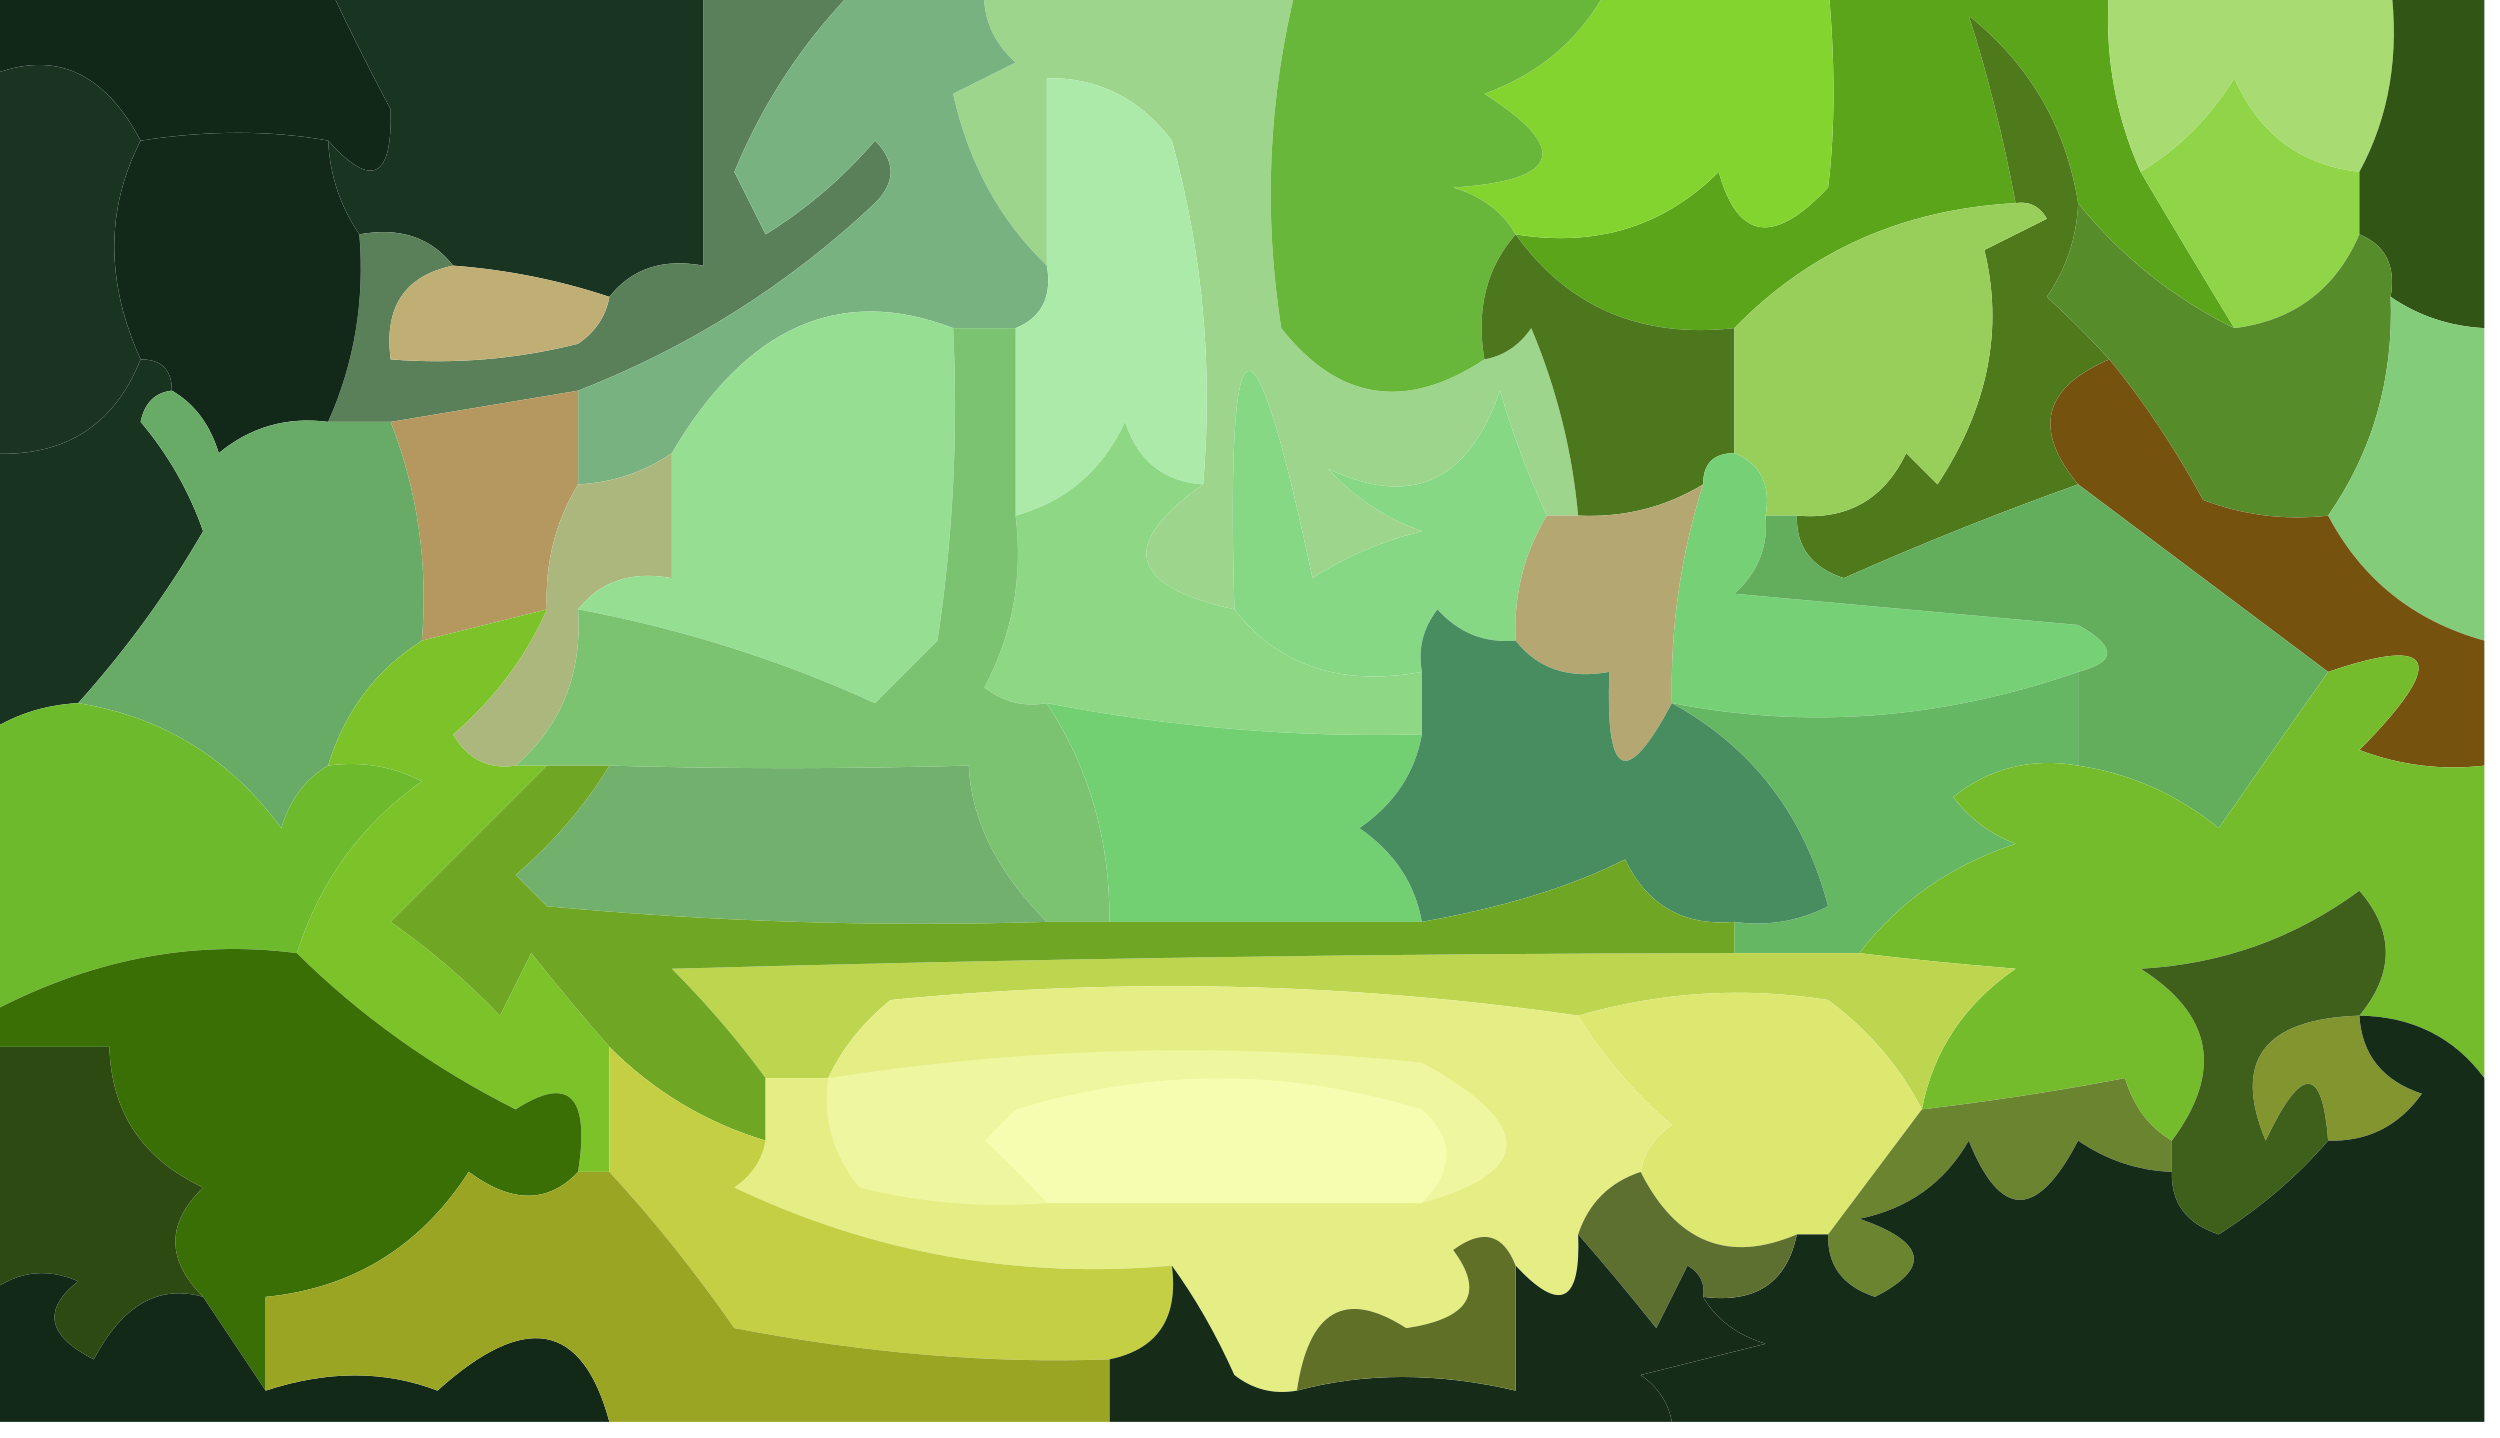 <?xml version="1.0" encoding="UTF-8"?>
<!DOCTYPE svg PUBLIC "-//W3C//DTD SVG 1.1//EN" "http://www.w3.org/Graphics/SVG/1.1/DTD/svg11.dtd">
<svg xmlns="http://www.w3.org/2000/svg" version="1.1" width="80px" height="46px" style="shape-rendering:geometricPrecision; text-rendering:geometricPrecision; image-rendering:optimizeQuality; fill-rule:evenodd; clip-rule:evenodd" xmlns:xlink="http://www.w3.org/1999/xlink">
<g><path style="opacity:1" fill="#1a3422" d="M 10.5,-0.5 C 14.5,-0.5 18.5,-0.5 22.5,-0.5C 22.5,2.5 22.5,5.5 22.5,8.5C 21.209,8.263 20.209,8.596 19.5,9.5C 17.883,8.962 16.216,8.629 14.5,8.5C 13.791,7.596 12.791,7.263 11.5,7.5C 10.89,6.609 10.557,5.609 10.5,4.5C 11.895,6.054 12.561,5.721 12.5,3.5C 11.774,2.133 11.108,0.8 10.5,-0.5 Z"/></g>
<g><path style="opacity:1" fill="#9cd58b" d="M 31.5,-0.5 C 34.833,-0.5 38.167,-0.5 41.5,-0.5C 40.588,3.131 40.421,6.797 41,10.5C 42.825,12.824 44.991,13.157 47.5,11.5C 48.117,11.389 48.617,11.056 49,10.5C 49.813,12.436 50.313,14.436 50.5,16.5C 50.167,16.5 49.833,16.5 49.5,16.5C 48.91,15.234 48.41,13.901 48,12.5C 46.988,15.426 45.155,16.26 42.5,15C 43.328,15.915 44.328,16.581 45.5,17C 44.234,17.309 43.067,17.809 42,18.5C 40.064,9.337 39.231,9.671 39.5,19.5C 36.115,18.756 35.782,17.423 38.5,15.5C 38.823,11.774 38.489,8.107 37.5,4.5C 36.476,3.147 35.143,2.48 33.5,2.5C 33.5,4.5 33.5,6.5 33.5,8.5C 31.989,7.042 30.989,5.209 30.5,3C 31.167,2.667 31.833,2.333 32.5,2C 31.748,1.329 31.414,0.496 31.5,-0.5 Z"/></g>
<g><path style="opacity:1" fill="#5aa51a" d="M 58.5,-0.5 C 61.5,-0.5 64.5,-0.5 67.5,-0.5C 67.325,1.621 67.659,3.621 68.5,5.5C 69.473,7.149 70.473,8.816 71.5,10.5C 69.539,9.54 67.873,8.207 66.5,6.5C 66.114,4.063 64.947,2.063 63,0.5C 63.595,2.35 64.095,4.35 64.5,6.5C 60.898,6.692 57.898,8.026 55.5,10.5C 52.509,10.834 50.176,9.834 48.5,7.5C 51.079,7.917 53.246,7.25 55,5.5C 55.604,7.686 56.77,7.852 58.5,6C 58.73,4.115 58.73,1.948 58.5,-0.5 Z"/></g>
<g><path style="opacity:1" fill="#a8dc72" d="M 67.5,-0.5 C 70.5,-0.5 73.5,-0.5 76.5,-0.5C 76.795,1.735 76.461,3.735 75.5,5.5C 73.616,5.288 72.283,4.288 71.5,2.5C 70.712,3.77 69.712,4.77 68.5,5.5C 67.659,3.621 67.325,1.621 67.5,-0.5 Z"/></g>
<g><path style="opacity:1" fill="#112819" d="M -0.5,-0.5 C 3.167,-0.5 6.833,-0.5 10.5,-0.5C 11.108,0.8 11.774,2.133 12.5,3.5C 12.561,5.721 11.895,6.054 10.5,4.5C 8.668,4.166 6.668,4.166 4.5,4.5C 3.285,2.212 1.619,1.545 -0.5,2.5C -0.5,1.5 -0.5,0.5 -0.5,-0.5 Z"/></g>
<g><path style="opacity:1" fill="#598058" d="M 22.5,-0.5 C 24.167,-0.5 25.833,-0.5 27.5,-0.5C 25.765,1.235 24.432,3.235 23.5,5.5C 23.833,6.167 24.167,6.833 24.5,7.5C 25.814,6.687 26.98,5.687 28,4.5C 28.667,5.167 28.667,5.833 28,6.5C 25.216,9.119 22.049,11.119 18.5,12.5C 16.5,12.833 14.5,13.167 12.5,13.5C 11.833,13.5 11.167,13.5 10.5,13.5C 11.341,11.621 11.675,9.621 11.5,7.5C 12.791,7.263 13.791,7.596 14.5,8.5C 12.952,8.821 12.285,9.821 12.5,11.5C 14.527,11.662 16.527,11.495 18.5,11C 19.056,10.617 19.389,10.117 19.5,9.5C 20.209,8.596 21.209,8.263 22.5,8.5C 22.5,5.5 22.5,2.5 22.5,-0.5 Z"/></g>
<g><path style="opacity:1" fill="#83d42e" d="M 51.5,-0.5 C 53.833,-0.5 56.167,-0.5 58.5,-0.5C 58.73,1.948 58.73,4.115 58.5,6C 56.77,7.852 55.604,7.686 55,5.5C 53.246,7.25 51.079,7.917 48.5,7.5C 48.083,6.778 47.416,6.278 46.5,6C 49.943,5.779 50.276,4.779 47.5,3C 49.324,2.34 50.657,1.173 51.5,-0.5 Z"/></g>
<g><path style="opacity:1" fill="#68b63a" d="M 41.5,-0.5 C 44.833,-0.5 48.167,-0.5 51.5,-0.5C 50.657,1.173 49.324,2.34 47.5,3C 50.276,4.779 49.943,5.779 46.5,6C 47.416,6.278 48.083,6.778 48.5,7.5C 47.566,8.568 47.232,9.901 47.5,11.5C 44.991,13.157 42.825,12.824 41,10.5C 40.421,6.797 40.588,3.131 41.5,-0.5 Z"/></g>
<g><path style="opacity:1" fill="#90d447" d="M 75.5,5.5 C 75.5,6.167 75.5,6.833 75.5,7.5C 74.738,9.262 73.404,10.262 71.5,10.5C 70.473,8.816 69.473,7.149 68.5,5.5C 69.712,4.77 70.712,3.77 71.5,2.5C 72.283,4.288 73.616,5.288 75.5,5.5 Z"/></g>
<g><path style="opacity:1" fill="#315514" d="M 76.5,-0.5 C 77.5,-0.5 78.5,-0.5 79.5,-0.5C 79.5,3.167 79.5,6.833 79.5,10.5C 78.391,10.443 77.391,10.11 76.5,9.5C 76.672,8.508 76.338,7.842 75.5,7.5C 75.5,6.833 75.5,6.167 75.5,5.5C 76.461,3.735 76.795,1.735 76.5,-0.5 Z"/></g>
<g><path style="opacity:1" fill="#122919" d="M 10.5,4.5 C 10.557,5.609 10.89,6.609 11.5,7.5C 11.675,9.621 11.341,11.621 10.5,13.5C 9.178,13.33 8.011,13.663 7,14.5C 6.722,13.584 6.222,12.918 5.5,12.5C 5.5,11.833 5.167,11.5 4.5,11.5C 3.377,9.021 3.377,6.688 4.5,4.5C 6.668,4.166 8.668,4.166 10.5,4.5 Z"/></g>
<g><path style="opacity:1" fill="#79b281" d="M 27.5,-0.5 C 28.833,-0.5 30.167,-0.5 31.5,-0.5C 31.414,0.496 31.748,1.329 32.5,2C 31.833,2.333 31.167,2.667 30.5,3C 30.989,5.209 31.989,7.042 33.5,8.5C 33.672,9.492 33.338,10.158 32.5,10.5C 31.833,10.5 31.167,10.5 30.5,10.5C 26.884,9.109 23.884,10.443 21.5,14.5C 20.609,15.11 19.609,15.443 18.5,15.5C 18.5,14.5 18.5,13.5 18.5,12.5C 22.049,11.119 25.216,9.119 28,6.5C 28.667,5.833 28.667,5.167 28,4.5C 26.98,5.687 25.814,6.687 24.5,7.5C 24.167,6.833 23.833,6.167 23.5,5.5C 24.432,3.235 25.765,1.235 27.5,-0.5 Z"/></g>
<g><path style="opacity:1" fill="#bfaf75" d="M 14.5,8.5 C 16.216,8.629 17.883,8.962 19.5,9.5C 19.389,10.117 19.056,10.617 18.5,11C 16.527,11.495 14.527,11.662 12.5,11.5C 12.285,9.821 12.952,8.821 14.5,8.5 Z"/></g>
<g><path style="opacity:1" fill="#578c2b" d="M 66.5,6.5 C 67.873,8.207 69.539,9.54 71.5,10.5C 73.404,10.262 74.738,9.262 75.5,7.5C 76.338,7.842 76.672,8.508 76.5,9.5C 76.6,12.108 75.933,14.442 74.5,16.5C 73.127,16.657 71.793,16.49 70.5,16C 69.601,14.348 68.601,12.848 67.5,11.5C 66.909,10.848 66.243,10.182 65.5,9.5C 66.127,8.583 66.461,7.583 66.5,6.5 Z"/></g>
<g><path style="opacity:1" fill="#4f7a1b" d="M 66.5,6.5 C 66.461,7.583 66.127,8.583 65.5,9.5C 66.243,10.182 66.909,10.848 67.5,11.5C 65.38,12.403 65.046,13.737 66.5,15.5C 63.989,16.394 61.489,17.394 59,18.5C 57.97,18.164 57.47,17.497 57.5,16.5C 59.124,16.64 60.29,15.973 61,14.5C 61.333,14.833 61.667,15.167 62,15.5C 63.619,13.044 64.119,10.544 63.5,8C 64.167,7.667 64.833,7.333 65.5,7C 65.272,6.601 64.938,6.435 64.5,6.5C 64.095,4.35 63.595,2.35 63,0.5C 64.947,2.063 66.114,4.063 66.5,6.5 Z"/></g>
<g><path style="opacity:1" fill="#1b3321" d="M 4.5,4.5 C 3.377,6.688 3.377,9.021 4.5,11.5C 3.626,13.69 1.959,14.69 -0.5,14.5C -0.5,10.5 -0.5,6.5 -0.5,2.5C 1.619,1.545 3.285,2.212 4.5,4.5 Z"/></g>
<g><path style="opacity:1" fill="#4c771d" d="M 48.5,7.5 C 50.176,9.834 52.509,10.834 55.5,10.5C 55.5,11.833 55.5,13.167 55.5,14.5C 54.833,14.5 54.5,14.833 54.5,15.5C 53.292,16.234 51.959,16.567 50.5,16.5C 50.313,14.436 49.813,12.436 49,10.5C 48.617,11.056 48.117,11.389 47.5,11.5C 47.232,9.901 47.566,8.568 48.5,7.5 Z"/></g>
<g><path style="opacity:1" fill="#abeaa9" d="M 38.5,15.5 C 37.25,15.423 36.417,14.756 36,13.5C 35.28,15.056 34.113,16.056 32.5,16.5C 32.5,14.5 32.5,12.5 32.5,10.5C 33.338,10.158 33.672,9.492 33.5,8.5C 33.5,6.5 33.5,4.5 33.5,2.5C 35.143,2.48 36.476,3.147 37.5,4.5C 38.489,8.107 38.823,11.774 38.5,15.5 Z"/></g>
<g><path style="opacity:1" fill="#18331f" d="M 4.5,11.5 C 5.167,11.5 5.5,11.833 5.5,12.5C 4.957,12.56 4.624,12.893 4.5,13.5C 5.383,14.548 6.05,15.715 6.5,17C 5.35,18.981 4.016,20.814 2.5,22.5C 1.391,22.557 0.391,22.89 -0.5,23.5C -0.5,20.5 -0.5,17.5 -0.5,14.5C 1.959,14.69 3.626,13.69 4.5,11.5 Z"/></g>
<g><path style="opacity:1" fill="#98ce5a" d="M 64.5,6.5 C 64.938,6.435 65.272,6.601 65.5,7C 64.833,7.333 64.167,7.667 63.5,8C 64.119,10.544 63.619,13.044 62,15.5C 61.667,15.167 61.333,14.833 61,14.5C 60.29,15.973 59.124,16.64 57.5,16.5C 57.167,16.5 56.833,16.5 56.5,16.5C 56.672,15.508 56.338,14.842 55.5,14.5C 55.5,13.167 55.5,11.833 55.5,10.5C 57.898,8.026 60.898,6.692 64.5,6.5 Z"/></g>
<g><path style="opacity:1" fill="#b49860" d="M 18.5,12.5 C 18.5,13.5 18.5,14.5 18.5,15.5C 17.766,16.708 17.433,18.041 17.5,19.5C 16.167,19.833 14.833,20.167 13.5,20.5C 13.702,18.05 13.369,15.717 12.5,13.5C 14.5,13.167 16.5,12.833 18.5,12.5 Z"/></g>
<g><path style="opacity:1" fill="#82cc7a" d="M 76.5,9.5 C 77.391,10.11 78.391,10.443 79.5,10.5C 79.5,13.833 79.5,17.167 79.5,20.5C 77.246,19.876 75.579,18.543 74.5,16.5C 75.933,14.442 76.6,12.108 76.5,9.5 Z"/></g>
<g><path style="opacity:1" fill="#acb77d" d="M 21.5,14.5 C 21.5,15.833 21.5,17.167 21.5,18.5C 20.209,18.263 19.209,18.596 18.5,19.5C 18.635,21.554 17.968,23.221 16.5,24.5C 15.624,24.631 14.957,24.297 14.5,23.5C 15.826,22.358 16.826,21.024 17.5,19.5C 17.433,18.041 17.766,16.708 18.5,15.5C 19.609,15.443 20.609,15.11 21.5,14.5 Z"/></g>
<g><path style="opacity:1" fill="#96de92" d="M 30.5,10.5 C 30.665,13.85 30.498,17.183 30,20.5C 29.333,21.167 28.667,21.833 28,22.5C 24.961,21.115 21.794,20.115 18.5,19.5C 19.209,18.596 20.209,18.263 21.5,18.5C 21.5,17.167 21.5,15.833 21.5,14.5C 23.884,10.443 26.884,9.109 30.5,10.5 Z"/></g>
<g><path style="opacity:1" fill="#86d885" d="M 49.5,16.5 C 48.766,17.708 48.433,19.041 48.5,20.5C 47.504,20.586 46.671,20.252 46,19.5C 45.536,20.094 45.369,20.761 45.5,21.5C 42.918,21.975 40.918,21.308 39.5,19.5C 39.231,9.671 40.064,9.337 42,18.5C 43.067,17.809 44.234,17.309 45.5,17C 44.328,16.581 43.328,15.915 42.5,15C 45.155,16.26 46.988,15.426 48,12.5C 48.41,13.901 48.91,15.234 49.5,16.5 Z"/></g>
<g><path style="opacity:1" fill="#8ed785" d="M 38.5,15.5 C 35.782,17.423 36.115,18.756 39.5,19.5C 40.918,21.308 42.918,21.975 45.5,21.5C 45.5,22.167 45.5,22.833 45.5,23.5C 41.452,23.605 37.452,23.272 33.5,22.5C 32.761,22.631 32.094,22.464 31.5,22C 32.406,20.3 32.739,18.467 32.5,16.5C 34.113,16.056 35.28,15.056 36,13.5C 36.417,14.756 37.25,15.423 38.5,15.5 Z"/></g>
<g><path style="opacity:1" fill="#76520f" d="M 67.5,11.5 C 68.601,12.848 69.601,14.348 70.5,16C 71.793,16.49 73.127,16.657 74.5,16.5C 75.579,18.543 77.246,19.876 79.5,20.5C 79.5,21.833 79.5,23.167 79.5,24.5C 78.127,24.657 76.793,24.49 75.5,24C 78.322,21.145 77.989,20.311 74.5,21.5C 71.833,19.5 69.167,17.5 66.5,15.5C 65.046,13.737 65.38,12.403 67.5,11.5 Z"/></g>
<g><path style="opacity:1" fill="#68ab67" d="M 5.5,12.5 C 6.222,12.918 6.722,13.584 7,14.5C 8.011,13.663 9.178,13.33 10.5,13.5C 11.167,13.5 11.833,13.5 12.5,13.5C 13.369,15.717 13.702,18.05 13.5,20.5C 12.026,21.436 11.026,22.77 10.5,24.5C 9.778,24.918 9.278,25.584 9,26.5C 7.362,24.266 5.195,22.933 2.5,22.5C 4.016,20.814 5.35,18.981 6.5,17C 6.05,15.715 5.383,14.548 4.5,13.5C 4.624,12.893 4.957,12.56 5.5,12.5 Z"/></g>
<g><path style="opacity:1" fill="#76d075" d="M 55.5,14.5 C 56.338,14.842 56.672,15.508 56.5,16.5C 56.586,17.496 56.252,18.329 55.5,19C 59.167,19.333 62.833,19.667 66.5,20C 67.738,20.69 67.738,21.19 66.5,21.5C 62.17,23.014 57.837,23.347 53.5,22.5C 53.448,20.097 53.781,17.764 54.5,15.5C 54.5,14.833 54.833,14.5 55.5,14.5 Z"/></g>
<g><path style="opacity:1" fill="#62ae5d" d="M 66.5,15.5 C 69.167,17.5 71.833,19.5 74.5,21.5C 73.343,23.138 72.176,24.804 71,26.5C 69.67,25.418 68.17,24.751 66.5,24.5C 66.5,23.5 66.5,22.5 66.5,21.5C 67.738,21.19 67.738,20.69 66.5,20C 62.833,19.667 59.167,19.333 55.5,19C 56.252,18.329 56.586,17.496 56.5,16.5C 56.833,16.5 57.167,16.5 57.5,16.5C 57.47,17.497 57.97,18.164 59,18.5C 61.489,17.394 63.989,16.394 66.5,15.5 Z"/></g>
<g><path style="opacity:1" fill="#b4a772" d="M 54.5,15.5 C 53.781,17.764 53.448,20.097 53.5,22.5C 52.033,25.258 51.367,24.925 51.5,21.5C 50.209,21.737 49.209,21.404 48.5,20.5C 48.433,19.041 48.766,17.708 49.5,16.5C 49.833,16.5 50.167,16.5 50.5,16.5C 51.959,16.567 53.292,16.234 54.5,15.5 Z"/></g>
<g><path style="opacity:1" fill="#7bc371" d="M 30.5,10.5 C 31.167,10.5 31.833,10.5 32.5,10.5C 32.5,12.5 32.5,14.5 32.5,16.5C 32.739,18.467 32.406,20.3 31.5,22C 32.094,22.464 32.761,22.631 33.5,22.5C 34.865,24.591 35.532,26.924 35.5,29.5C 34.833,29.5 34.167,29.5 33.5,29.5C 31.915,27.914 31.082,26.247 31,24.5C 27.054,24.608 23.221,24.608 19.5,24.5C 18.833,24.5 18.167,24.5 17.5,24.5C 17.167,24.5 16.833,24.5 16.5,24.5C 17.968,23.221 18.635,21.554 18.5,19.5C 21.794,20.115 24.961,21.115 28,22.5C 28.667,21.833 29.333,21.167 30,20.5C 30.498,17.183 30.665,13.85 30.5,10.5 Z"/></g>
<g><path style="opacity:1" fill="#72d073" d="M 33.5,22.5 C 37.452,23.272 41.452,23.605 45.5,23.5C 45.279,24.735 44.612,25.735 43.5,26.5C 44.612,27.265 45.279,28.265 45.5,29.5C 42.167,29.5 38.833,29.5 35.5,29.5C 35.532,26.924 34.865,24.591 33.5,22.5 Z"/></g>
<g><path style="opacity:1" fill="#65b764" d="M 66.5,21.5 C 66.5,22.5 66.5,23.5 66.5,24.5C 65.022,24.238 63.689,24.571 62.5,25.5C 63.025,26.192 63.692,26.692 64.5,27C 62.416,27.697 60.749,28.864 59.5,30.5C 58.167,30.5 56.833,30.5 55.5,30.5C 55.5,30.167 55.5,29.833 55.5,29.5C 56.552,29.649 57.552,29.483 58.5,29C 57.731,26.074 56.065,23.907 53.5,22.5C 57.837,23.347 62.17,23.014 66.5,21.5 Z"/></g>
<g><path style="opacity:1" fill="#7bc329" d="M 17.5,19.5 C 16.826,21.024 15.826,22.358 14.5,23.5C 14.957,24.297 15.624,24.631 16.5,24.5C 16.833,24.5 17.167,24.5 17.5,24.5C 15.881,26.119 14.215,27.785 12.5,29.5C 13.76,30.382 14.926,31.382 16,32.5C 16.333,31.833 16.667,31.167 17,30.5C 17.852,31.571 18.685,32.571 19.5,33.5C 19.5,34.833 19.5,36.167 19.5,37.5C 19.167,37.5 18.833,37.5 18.5,37.5C 18.881,35.058 18.214,34.392 16.5,35.5C 13.846,34.164 11.513,32.497 9.5,30.5C 10.225,28.215 11.558,26.382 13.5,25C 12.552,24.517 11.552,24.351 10.5,24.5C 11.026,22.77 12.026,21.436 13.5,20.5C 14.833,20.167 16.167,19.833 17.5,19.5 Z"/></g>
<g><path style="opacity:1" fill="#71b06d" d="M 33.5,29.5 C 28.156,29.666 22.823,29.499 17.5,29C 17.167,28.667 16.833,28.333 16.5,28C 17.71,26.961 18.71,25.794 19.5,24.5C 23.221,24.608 27.054,24.608 31,24.5C 31.082,26.247 31.915,27.914 33.5,29.5 Z"/></g>
<g><path style="opacity:1" fill="#478d60" d="M 48.5,20.5 C 49.209,21.404 50.209,21.737 51.5,21.5C 51.367,24.925 52.033,25.258 53.5,22.5C 56.065,23.907 57.731,26.074 58.5,29C 57.552,29.483 56.552,29.649 55.5,29.5C 53.876,29.64 52.71,28.973 52,27.5C 50.298,28.367 48.131,29.034 45.5,29.5C 45.279,28.265 44.612,27.265 43.5,26.5C 44.612,25.735 45.279,24.735 45.5,23.5C 45.5,22.833 45.5,22.167 45.5,21.5C 45.369,20.761 45.536,20.094 46,19.5C 46.671,20.252 47.504,20.586 48.5,20.5 Z"/></g>
<g><path style="opacity:1" fill="#6eba2d" d="M 2.5,22.5 C 5.195,22.933 7.362,24.266 9,26.5C 9.278,25.584 9.778,24.918 10.5,24.5C 11.552,24.351 12.552,24.517 13.5,25C 11.558,26.382 10.225,28.215 9.5,30.5C 6.103,30.057 2.77,30.724 -0.5,32.5C -0.5,29.5 -0.5,26.5 -0.5,23.5C 0.391,22.89 1.391,22.557 2.5,22.5 Z"/></g>
<g><path style="opacity:1" fill="#75bc2d" d="M 79.5,24.5 C 79.5,27.833 79.5,31.167 79.5,34.5C 78.533,33.194 77.199,32.527 75.5,32.5C 76.626,31.142 76.626,29.808 75.5,28.5C 73.444,30.019 71.11,30.853 68.5,31C 70.81,32.459 71.143,34.292 69.5,36.5C 68.778,36.083 68.278,35.416 68,34.5C 65.807,34.917 63.641,35.251 61.5,35.5C 61.859,33.629 62.859,32.129 64.5,31C 62.546,30.838 60.879,30.672 59.5,30.5C 60.749,28.864 62.416,27.697 64.5,27C 63.692,26.692 63.025,26.192 62.5,25.5C 63.689,24.571 65.022,24.238 66.5,24.5C 68.17,24.751 69.67,25.418 71,26.5C 72.176,24.804 73.343,23.138 74.5,21.5C 77.989,20.311 78.322,21.145 75.5,24C 76.793,24.49 78.127,24.657 79.5,24.5 Z"/></g>
<g><path style="opacity:1" fill="#3a6f06" d="M 9.5,30.5 C 11.513,32.497 13.846,34.164 16.5,35.5C 18.214,34.392 18.881,35.058 18.5,37.5C 17.54,38.515 16.373,38.515 15,37.5C 13.449,39.894 11.282,41.227 8.5,41.5C 8.5,42.5 8.5,43.5 8.5,44.5C 7.833,43.5 7.167,42.5 6.5,41.5C 5.316,40.312 5.316,39.145 6.5,38C 4.561,37.092 3.561,35.592 3.5,33.5C 2.167,33.5 0.833,33.5 -0.5,33.5C -0.5,33.167 -0.5,32.833 -0.5,32.5C 2.77,30.724 6.103,30.057 9.5,30.5 Z"/></g>
<g><path style="opacity:1" fill="#bdd54f" d="M 55.5,30.5 C 56.833,30.5 58.167,30.5 59.5,30.5C 60.879,30.672 62.546,30.838 64.5,31C 62.859,32.129 61.859,33.629 61.5,35.5C 60.814,34.152 59.814,32.985 58.5,32C 55.808,31.57 53.141,31.737 50.5,32.5C 43.203,31.441 35.869,31.274 28.5,32C 27.619,32.708 26.953,33.542 26.5,34.5C 25.833,34.5 25.167,34.5 24.5,34.5C 23.636,33.312 22.636,32.145 21.5,31C 32.899,30.679 44.232,30.512 55.5,30.5 Z"/></g>
<g><path style="opacity:1" fill="#6fa725" d="M 17.5,24.5 C 18.167,24.5 18.833,24.5 19.5,24.5C 18.71,25.794 17.71,26.961 16.5,28C 16.833,28.333 17.167,28.667 17.5,29C 22.823,29.499 28.156,29.666 33.5,29.5C 34.167,29.5 34.833,29.5 35.5,29.5C 38.833,29.5 42.167,29.5 45.5,29.5C 48.131,29.034 50.298,28.367 52,27.5C 52.71,28.973 53.876,29.64 55.5,29.5C 55.5,29.833 55.5,30.167 55.5,30.5C 44.232,30.512 32.899,30.679 21.5,31C 22.636,32.145 23.636,33.312 24.5,34.5C 24.5,35.167 24.5,35.833 24.5,36.5C 22.589,35.925 20.922,34.925 19.5,33.5C 18.685,32.571 17.852,31.571 17,30.5C 16.667,31.167 16.333,31.833 16,32.5C 14.926,31.382 13.76,30.382 12.5,29.5C 14.215,27.785 15.881,26.119 17.5,24.5 Z"/></g>
<g><path style="opacity:1" fill="#dce870" d="M 61.5,35.5 C 60.5,36.833 59.5,38.167 58.5,39.5C 58.167,39.5 57.833,39.5 57.5,39.5C 55.313,40.434 53.646,39.767 52.5,37.5C 52.611,36.883 52.944,36.383 53.5,36C 52.29,34.961 51.29,33.794 50.5,32.5C 53.141,31.737 55.808,31.57 58.5,32C 59.814,32.985 60.814,34.152 61.5,35.5 Z"/></g>
<g><path style="opacity:1" fill="#82952f" d="M 75.5,32.5 C 75.577,33.75 76.244,34.583 77.5,35C 76.756,36.039 75.756,36.539 74.5,36.5C 74.316,34.075 73.649,34.075 72.5,36.5C 71.436,33.936 72.436,32.603 75.5,32.5 Z"/></g>
<g><path style="opacity:1" fill="#6b842f" d="M 69.5,36.5 C 69.5,36.833 69.5,37.167 69.5,37.5C 68.417,37.461 67.417,37.127 66.5,36.5C 65.184,39.028 64.017,39.028 63,36.5C 62.228,37.849 61.061,38.682 59.5,39C 61.645,39.743 61.811,40.577 60,41.5C 58.97,41.164 58.47,40.497 58.5,39.5C 59.5,38.167 60.5,36.833 61.5,35.5C 63.641,35.251 65.807,34.917 68,34.5C 68.278,35.416 68.778,36.083 69.5,36.5 Z"/></g>
<g><path style="opacity:1" fill="#3f601b" d="M 75.5,32.5 C 72.436,32.603 71.436,33.936 72.5,36.5C 73.649,34.075 74.316,34.075 74.5,36.5C 73.531,37.629 72.364,38.629 71,39.5C 69.97,39.164 69.47,38.497 69.5,37.5C 69.5,37.167 69.5,36.833 69.5,36.5C 71.143,34.292 70.81,32.459 68.5,31C 71.11,30.853 73.444,30.019 75.5,28.5C 76.626,29.808 76.626,31.142 75.5,32.5 Z"/></g>
<g><path style="opacity:1" fill="#2c4a11" d="M -0.5,33.5 C 0.833,33.5 2.167,33.5 3.5,33.5C 3.561,35.592 4.561,37.092 6.5,38C 5.316,39.145 5.316,40.312 6.5,41.5C 5.085,41.094 3.919,41.761 3,43.5C 1.513,42.747 1.346,41.914 2.5,41C 1.423,40.53 0.423,40.697 -0.5,41.5C -0.5,38.833 -0.5,36.167 -0.5,33.5 Z"/></g>
<g><path style="opacity:1" fill="#152c18" d="M 75.5,32.5 C 77.199,32.527 78.533,33.194 79.5,34.5C 79.5,38.167 79.5,41.833 79.5,45.5C 70.833,45.5 62.167,45.5 53.5,45.5C 53.389,44.883 53.056,44.383 52.5,44C 53.833,43.667 55.167,43.333 56.5,43C 55.584,42.722 54.917,42.222 54.5,41.5C 56.179,41.715 57.179,41.048 57.5,39.5C 57.833,39.5 58.167,39.5 58.5,39.5C 58.47,40.497 58.97,41.164 60,41.5C 61.811,40.577 61.645,39.743 59.5,39C 61.061,38.682 62.228,37.849 63,36.5C 64.017,39.028 65.184,39.028 66.5,36.5C 67.417,37.127 68.417,37.461 69.5,37.5C 69.47,38.497 69.97,39.164 71,39.5C 72.364,38.629 73.531,37.629 74.5,36.5C 75.756,36.539 76.756,36.039 77.5,35C 76.244,34.583 75.577,33.75 75.5,32.5 Z"/></g>
<g><path style="opacity:1" fill="#e5ee84" d="M 50.5,32.5 C 51.29,33.794 52.29,34.961 53.5,36C 52.944,36.383 52.611,36.883 52.5,37.5C 51.5,37.833 50.833,38.5 50.5,39.5C 50.591,41.698 49.925,42.031 48.5,40.5C 48.103,39.475 47.437,39.308 46.5,40C 47.524,41.367 47.024,42.2 45,42.5C 43.047,41.246 41.88,41.913 41.5,44.5C 40.761,44.631 40.094,44.464 39.5,44C 38.915,42.698 38.248,41.531 37.5,40.5C 32.588,40.937 27.922,40.104 23.5,38C 24.056,37.617 24.389,37.117 24.5,36.5C 24.5,35.833 24.5,35.167 24.5,34.5C 25.167,34.5 25.833,34.5 26.5,34.5C 26.953,33.542 27.619,32.708 28.5,32C 35.869,31.274 43.203,31.441 50.5,32.5 Z"/></g>
<g><path style="opacity:1" fill="#eef79f" d="M 45.5,38.5 C 46.562,37.425 46.562,36.425 45.5,35.5C 41.167,34.167 36.833,34.167 32.5,35.5C 32.167,35.833 31.833,36.167 31.5,36.5C 32.243,37.182 32.909,37.849 33.5,38.5C 31.473,38.662 29.473,38.495 27.5,38C 26.663,36.989 26.33,35.822 26.5,34.5C 32.805,33.513 39.138,33.347 45.5,34C 49.117,35.988 49.117,37.488 45.5,38.5 Z"/></g>
<g><path style="opacity:1" fill="#f7fdb0" d="M 45.5,38.5 C 41.5,38.5 37.5,38.5 33.5,38.5C 32.909,37.849 32.243,37.182 31.5,36.5C 31.833,36.167 32.167,35.833 32.5,35.5C 36.833,34.167 41.167,34.167 45.5,35.5C 46.562,36.425 46.562,37.425 45.5,38.5 Z"/></g>
<g><path style="opacity:1" fill="#5d7030" d="M 52.5,37.5 C 53.646,39.767 55.313,40.434 57.5,39.5C 57.179,41.048 56.179,41.715 54.5,41.5C 54.565,41.062 54.399,40.728 54,40.5C 53.667,41.167 53.333,41.833 53,42.5C 52.148,41.429 51.315,40.429 50.5,39.5C 50.833,38.5 51.5,37.833 52.5,37.5 Z"/></g>
<g><path style="opacity:1" fill="#c4cf43" d="M 19.5,33.5 C 20.922,34.925 22.589,35.925 24.5,36.5C 24.389,37.117 24.056,37.617 23.5,38C 27.922,40.104 32.588,40.937 37.5,40.5C 37.715,42.179 37.048,43.179 35.5,43.5C 31.698,43.638 27.698,43.304 23.5,42.5C 22.233,40.683 20.9,39.016 19.5,37.5C 19.5,36.167 19.5,34.833 19.5,33.5 Z"/></g>
<g><path style="opacity:1" fill="#162c19" d="M 50.5,39.5 C 51.315,40.429 52.148,41.429 53,42.5C 53.333,41.833 53.667,41.167 54,40.5C 54.399,40.728 54.565,41.062 54.5,41.5C 54.917,42.222 55.584,42.722 56.5,43C 55.167,43.333 53.833,43.667 52.5,44C 53.056,44.383 53.389,44.883 53.5,45.5C 47.5,45.5 41.5,45.5 35.5,45.5C 35.5,44.833 35.5,44.167 35.5,43.5C 37.048,43.179 37.715,42.179 37.5,40.5C 38.248,41.531 38.915,42.698 39.5,44C 40.094,44.464 40.761,44.631 41.5,44.5C 43.669,43.918 46.002,43.918 48.5,44.5C 48.5,43.167 48.5,41.833 48.5,40.5C 49.925,42.031 50.591,41.698 50.5,39.5 Z"/></g>
<g><path style="opacity:1" fill="#132918" d="M 6.5,41.5 C 7.167,42.5 7.833,43.5 8.5,44.5C 10.477,43.85 12.31,43.85 14,44.5C 16.804,41.968 18.637,42.301 19.5,45.5C 12.833,45.5 6.167,45.5 -0.5,45.5C -0.5,44.167 -0.5,42.833 -0.5,41.5C 0.423,40.697 1.423,40.53 2.5,41C 1.346,41.914 1.513,42.747 3,43.5C 3.919,41.761 5.085,41.094 6.5,41.5 Z"/></g>
<g><path style="opacity:1" fill="#9aa524" d="M 18.5,37.5 C 18.833,37.5 19.167,37.5 19.5,37.5C 20.9,39.016 22.233,40.683 23.5,42.5C 27.698,43.304 31.698,43.638 35.5,43.5C 35.5,44.167 35.5,44.833 35.5,45.5C 30.167,45.5 24.833,45.5 19.5,45.5C 18.637,42.301 16.804,41.968 14,44.5C 12.31,43.85 10.477,43.85 8.5,44.5C 8.5,43.5 8.5,42.5 8.5,41.5C 11.282,41.227 13.449,39.894 15,37.5C 16.373,38.515 17.54,38.515 18.5,37.5 Z"/></g>
<g><path style="opacity:1" fill="#607026" d="M 48.5,40.5 C 48.5,41.833 48.5,43.167 48.5,44.5C 46.002,43.918 43.669,43.918 41.5,44.5C 41.88,41.913 43.047,41.246 45,42.5C 47.024,42.2 47.524,41.367 46.5,40C 47.437,39.308 48.103,39.475 48.5,40.5 Z"/></g>
</svg>
